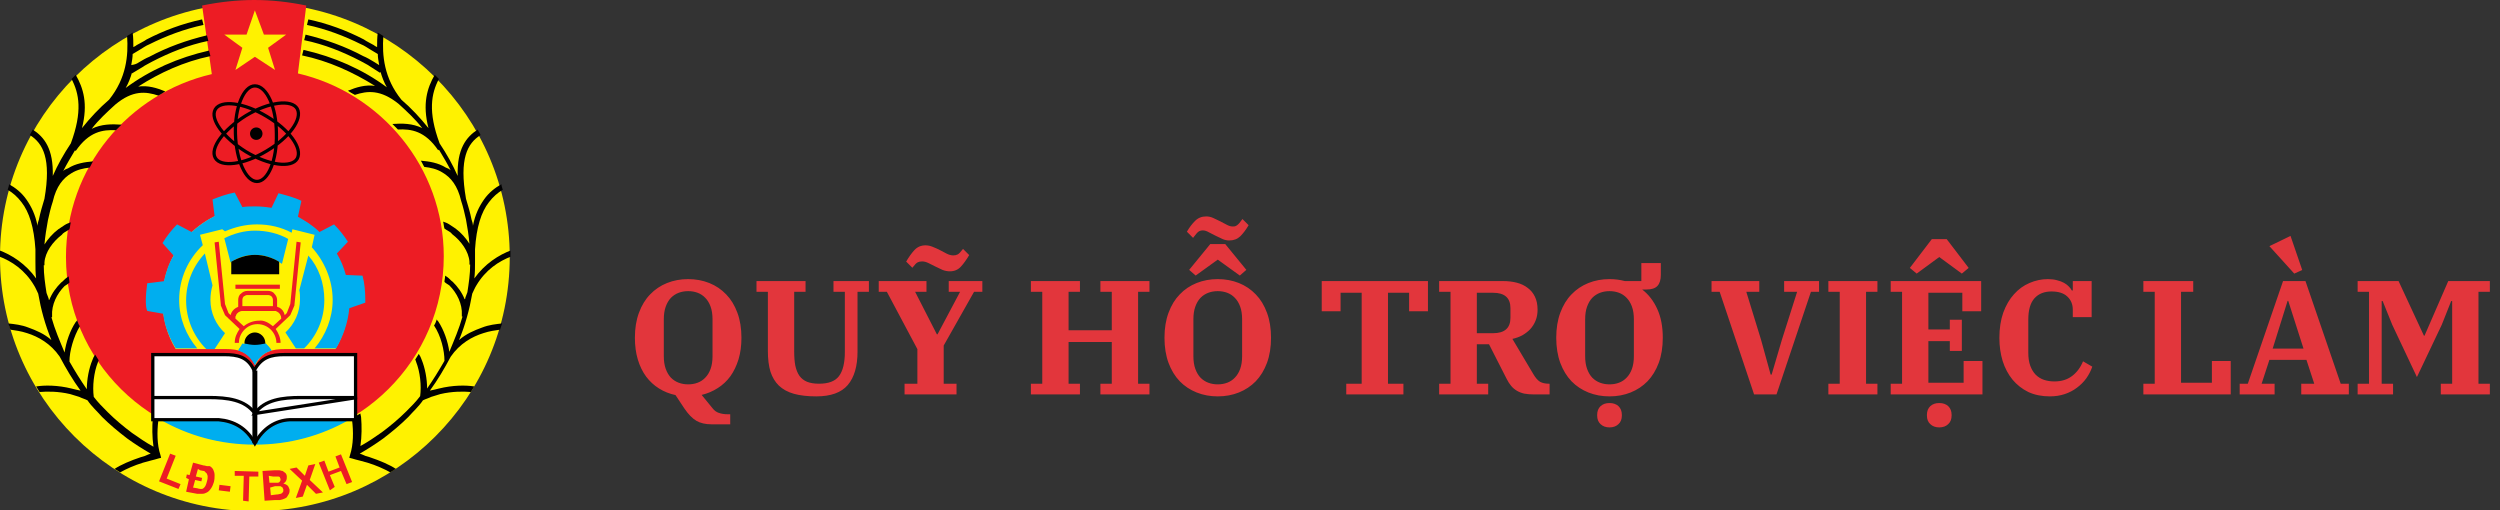 <svg width="431" height="88" viewBox="0 0 431 88" fill="none" xmlns="http://www.w3.org/2000/svg">
<rect x="0" y="0" width="431" height="88" fill="#333333" stroke="none"/>
<path d="M122.672 73.152C121.608 73.152 120.731 72.947 120.04 72.536C119.349 72.125 118.668 71.425 117.996 70.436L116.456 68.112C115.411 67.888 114.459 67.505 113.6 66.964C112.741 66.423 112.004 65.741 111.388 64.92C110.772 64.08 110.296 63.1 109.96 61.98C109.624 60.86 109.456 59.609 109.456 58.228C109.456 56.604 109.689 55.167 110.156 53.916C110.623 52.647 111.267 51.592 112.088 50.752C112.909 49.893 113.88 49.24 115 48.792C116.12 48.344 117.333 48.12 118.64 48.12C119.947 48.12 121.16 48.344 122.28 48.792C123.4 49.24 124.371 49.893 125.192 50.752C126.013 51.592 126.657 52.647 127.124 53.916C127.591 55.167 127.824 56.604 127.824 58.228C127.824 59.609 127.656 60.851 127.32 61.952C126.984 63.053 126.517 64.024 125.92 64.864C125.323 65.685 124.595 66.367 123.736 66.908C122.896 67.449 121.972 67.841 120.964 68.084L122.84 70.38C123.157 70.791 123.531 71.061 123.96 71.192C124.389 71.341 124.875 71.416 125.416 71.416H125.892V73.152H122.672ZM118.64 66.264C119.219 66.264 119.76 66.171 120.264 65.984C120.768 65.797 121.207 65.508 121.58 65.116C121.972 64.724 122.28 64.22 122.504 63.604C122.728 62.988 122.84 62.251 122.84 61.392V55.064C122.84 54.205 122.728 53.468 122.504 52.852C122.28 52.236 121.972 51.732 121.58 51.34C121.207 50.948 120.768 50.659 120.264 50.472C119.76 50.285 119.219 50.192 118.64 50.192C118.061 50.192 117.52 50.285 117.016 50.472C116.512 50.659 116.064 50.948 115.672 51.34C115.299 51.732 115 52.236 114.776 52.852C114.552 53.468 114.44 54.205 114.44 55.064V61.392C114.44 62.251 114.552 62.988 114.776 63.604C115 64.22 115.299 64.724 115.672 65.116C116.064 65.508 116.512 65.797 117.016 65.984C117.52 66.171 118.061 66.264 118.64 66.264ZM140.725 68.336C139.213 68.336 137.925 68.187 136.861 67.888C135.816 67.589 134.957 67.123 134.285 66.488C133.632 65.853 133.147 65.051 132.829 64.08C132.531 63.091 132.381 61.905 132.381 60.524V50.304H130.421V48.456H138.877V50.304H136.917V60.58C136.917 61.532 136.983 62.353 137.113 63.044C137.263 63.735 137.496 64.313 137.813 64.78C138.149 65.247 138.588 65.592 139.129 65.816C139.689 66.04 140.38 66.152 141.201 66.152C142.844 66.152 143.992 65.713 144.645 64.836C145.317 63.94 145.653 62.549 145.653 60.664V50.304H143.693V48.456H149.797V50.304H147.837V60.608C147.837 63.128 147.277 65.051 146.157 66.376C145.037 67.683 143.227 68.336 140.725 68.336ZM155.945 66.152H158.157V60.188L152.893 50.304H151.493V48.456H159.725V50.304H157.765L161.517 57.64H161.629L165.521 50.304H163.561V48.456H169.357V50.304H167.929L162.693 59.572V66.152H164.905V68H155.945V66.152ZM163.757 46.776C163.328 46.776 162.898 46.692 162.469 46.524C162.04 46.337 161.629 46.141 161.237 45.936C160.845 45.731 160.453 45.535 160.061 45.348C159.669 45.161 159.305 45.068 158.969 45.068C158.67 45.068 158.409 45.124 158.185 45.236C157.98 45.348 157.681 45.656 157.289 46.16L156.225 45.096C156.692 44.293 157.168 43.631 157.653 43.108C158.157 42.567 158.792 42.296 159.557 42.296C159.986 42.296 160.416 42.389 160.845 42.576C161.274 42.744 161.685 42.931 162.077 43.136C162.469 43.341 162.861 43.547 163.253 43.752C163.645 43.939 164.009 44.032 164.345 44.032C164.644 44.032 164.896 43.976 165.101 43.864C165.325 43.752 165.633 43.435 166.025 42.912L167.089 43.976C166.604 44.797 166.118 45.469 165.633 45.992C165.148 46.515 164.522 46.776 163.757 46.776ZM177.726 66.152H179.686V50.304H177.726V48.456H186.182V50.304H184.222V56.94H191.67V50.304H189.71V48.456H198.166V50.304H196.206V66.152H198.166V68H189.71V66.152H191.67V58.956H184.222V66.152H186.182V68H177.726V66.152ZM209.941 66.264C210.519 66.264 211.061 66.171 211.565 65.984C212.069 65.797 212.507 65.508 212.881 65.116C213.273 64.724 213.581 64.22 213.805 63.604C214.029 62.988 214.141 62.251 214.141 61.392V55.064C214.141 54.205 214.029 53.468 213.805 52.852C213.581 52.236 213.273 51.732 212.881 51.34C212.507 50.948 212.069 50.659 211.565 50.472C211.061 50.285 210.519 50.192 209.941 50.192C209.362 50.192 208.821 50.285 208.317 50.472C207.813 50.659 207.365 50.948 206.973 51.34C206.599 51.732 206.301 52.236 206.077 52.852C205.853 53.468 205.741 54.205 205.741 55.064V61.392C205.741 62.251 205.853 62.988 206.077 63.604C206.301 64.22 206.599 64.724 206.973 65.116C207.365 65.508 207.813 65.797 208.317 65.984C208.821 66.171 209.362 66.264 209.941 66.264ZM209.941 68.336C208.634 68.336 207.421 68.112 206.301 67.664C205.181 67.216 204.21 66.572 203.389 65.732C202.567 64.873 201.923 63.819 201.457 62.568C200.99 61.299 200.757 59.852 200.757 58.228C200.757 56.604 200.99 55.167 201.457 53.916C201.923 52.647 202.567 51.592 203.389 50.752C204.21 49.893 205.181 49.24 206.301 48.792C207.421 48.344 208.634 48.12 209.941 48.12C211.247 48.12 212.461 48.344 213.581 48.792C214.701 49.24 215.671 49.893 216.493 50.752C217.314 51.592 217.958 52.647 218.425 53.916C218.891 55.167 219.125 56.604 219.125 58.228C219.125 59.852 218.891 61.299 218.425 62.568C217.958 63.819 217.314 64.873 216.493 65.732C215.671 66.572 214.701 67.216 213.581 67.664C212.461 68.112 211.247 68.336 209.941 68.336ZM211.929 41.456C211.499 41.456 211.089 41.363 210.697 41.176C210.305 40.989 209.913 40.803 209.521 40.616C209.129 40.429 208.746 40.233 208.373 40.028C208.018 39.823 207.682 39.72 207.365 39.72C207.215 39.72 207.085 39.739 206.973 39.776C206.861 39.795 206.739 39.851 206.609 39.944C206.497 40.019 206.366 40.149 206.217 40.336C206.067 40.504 205.89 40.728 205.685 41.008L204.621 39.944C205.069 39.179 205.545 38.553 206.049 38.068C206.553 37.564 207.187 37.312 207.953 37.312C208.382 37.312 208.793 37.405 209.185 37.592C209.577 37.779 209.969 37.965 210.361 38.152C210.753 38.339 211.126 38.535 211.481 38.74C211.854 38.945 212.199 39.048 212.517 39.048C212.666 39.048 212.797 39.039 212.909 39.02C213.021 38.983 213.133 38.927 213.245 38.852C213.375 38.759 213.515 38.628 213.665 38.46C213.814 38.273 213.991 38.04 214.197 37.76L215.261 38.824C214.813 39.589 214.337 40.224 213.833 40.728C213.329 41.213 212.694 41.456 211.929 41.456ZM205.013 46.524L208.653 42.072H211.229L214.869 46.524L213.749 47.504L209.941 44.76L206.133 47.504L205.013 46.524ZM232.094 66.152H234.754V50.472H231.114V53.664H227.866V48.456H246.178V53.664H242.93V50.472H239.29V66.152H241.95V68H232.094V66.152ZM248.109 66.152H250.069V50.304H248.109V48.456H259.113C259.972 48.456 260.765 48.549 261.493 48.736C262.221 48.923 262.846 49.221 263.369 49.632C263.91 50.024 264.33 50.537 264.629 51.172C264.928 51.788 265.077 52.535 265.077 53.412C265.077 54.084 264.965 54.7 264.741 55.26C264.517 55.82 264.209 56.315 263.817 56.744C263.425 57.155 262.968 57.509 262.445 57.808C261.922 58.088 261.353 58.293 260.737 58.424L264.349 64.5C264.722 65.135 265.105 65.573 265.497 65.816C265.908 66.04 266.412 66.152 267.009 66.152H267.149V68H264.489C263.836 68 263.266 67.953 262.781 67.86C262.296 67.748 261.866 67.58 261.493 67.356C261.12 67.132 260.793 66.852 260.513 66.516C260.233 66.18 259.972 65.769 259.729 65.284L256.705 59.348H254.605V66.152H256.565V68H248.109V66.152ZM254.605 57.444H257.405C259.402 57.444 260.401 56.557 260.401 54.784V53.132C260.401 51.359 259.402 50.472 257.405 50.472H254.605V57.444ZM277.48 68.336C276.173 68.336 274.96 68.112 273.84 67.664C272.72 67.216 271.749 66.572 270.928 65.732C270.107 64.873 269.463 63.819 268.996 62.568C268.529 61.299 268.296 59.852 268.296 58.228C268.296 56.604 268.529 55.167 268.996 53.916C269.463 52.647 270.107 51.592 270.928 50.752C271.749 49.893 272.72 49.24 273.84 48.792C274.96 48.344 276.173 48.12 277.48 48.12C278.413 48.12 279.291 48.232 280.112 48.456H282.968V45.348H286.328V47.392C286.328 48.232 286.132 48.867 285.74 49.296C285.348 49.707 284.723 49.912 283.864 49.912H283.108C284.209 50.752 285.077 51.872 285.712 53.272C286.347 54.653 286.664 56.305 286.664 58.228C286.664 59.852 286.431 61.299 285.964 62.568C285.497 63.819 284.853 64.873 284.032 65.732C283.211 66.572 282.24 67.216 281.12 67.664C280 68.112 278.787 68.336 277.48 68.336ZM277.48 66.264C278.059 66.264 278.6 66.171 279.104 65.984C279.608 65.797 280.047 65.508 280.42 65.116C280.812 64.724 281.12 64.22 281.344 63.604C281.568 62.988 281.68 62.251 281.68 61.392V55.064C281.68 54.205 281.568 53.468 281.344 52.852C281.12 52.236 280.812 51.732 280.42 51.34C280.047 50.948 279.608 50.659 279.104 50.472C278.6 50.285 278.059 50.192 277.48 50.192C276.901 50.192 276.36 50.285 275.856 50.472C275.352 50.659 274.904 50.948 274.512 51.34C274.139 51.732 273.84 52.236 273.616 52.852C273.392 53.468 273.28 54.205 273.28 55.064V61.392C273.28 62.251 273.392 62.988 273.616 63.604C273.84 64.22 274.139 64.724 274.512 65.116C274.904 65.508 275.352 65.797 275.856 65.984C276.36 66.171 276.901 66.264 277.48 66.264ZM277.48 73.684C276.845 73.684 276.332 73.497 275.94 73.124C275.548 72.769 275.352 72.275 275.352 71.64V71.528C275.352 70.893 275.548 70.389 275.94 70.016C276.332 69.661 276.845 69.484 277.48 69.484C278.115 69.484 278.628 69.661 279.02 70.016C279.412 70.389 279.608 70.893 279.608 71.528V71.64C279.608 72.275 279.412 72.769 279.02 73.124C278.628 73.497 278.115 73.684 277.48 73.684ZM296.469 50.304H295.069V48.456H303.301V50.304H301.061L303.609 58.592L305.261 64.584H305.429L307.193 58.592L309.825 50.304H307.585V48.456H313.605V50.304H312.205L306.269 68H302.405L296.469 50.304ZM315.211 66.152H317.171V50.304H315.211V48.456H323.667V50.304H321.707V66.152H323.667V68H315.211V66.152ZM325.957 66.152H327.917V50.304H325.957V48.456H341.553V53.664H338.305V50.472H332.453V56.8H336.149V55.12H338.221V60.496H336.149V58.816H332.453V65.984H338.529V62.232H341.777V68H325.957V66.152ZM329.261 46.188L333.041 41.232H335.617L339.397 46.188L338.221 47.168L334.329 44.312L330.437 47.168L329.261 46.188ZM334.329 73.684C333.694 73.684 333.181 73.497 332.789 73.124C332.397 72.769 332.201 72.275 332.201 71.64V71.528C332.201 70.893 332.397 70.389 332.789 70.016C333.181 69.661 333.694 69.484 334.329 69.484C334.963 69.484 335.477 69.661 335.869 70.016C336.261 70.389 336.457 70.893 336.457 71.528V71.64C336.457 72.275 336.261 72.769 335.869 73.124C335.477 73.497 334.963 73.684 334.329 73.684ZM353.402 68.336C352.002 68.336 350.761 68.084 349.678 67.58C348.614 67.057 347.709 66.348 346.962 65.452C346.216 64.537 345.646 63.464 345.254 62.232C344.881 61 344.694 59.675 344.694 58.256C344.694 56.613 344.918 55.157 345.366 53.888C345.833 52.619 346.449 51.564 347.214 50.724C347.98 49.865 348.866 49.221 349.874 48.792C350.901 48.344 351.965 48.12 353.066 48.12C353.664 48.12 354.186 48.185 354.634 48.316C355.101 48.428 355.502 48.577 355.838 48.764C356.174 48.951 356.454 49.165 356.678 49.408C356.902 49.632 357.07 49.856 357.182 50.08H357.35V48.456H360.598V54.672H357.35V53.412C357.35 52.46 357.033 51.695 356.398 51.116C355.782 50.537 354.877 50.248 353.682 50.248C352.432 50.248 351.452 50.64 350.742 51.424C350.033 52.208 349.678 53.44 349.678 55.12V60.804C349.678 61.681 349.79 62.428 350.014 63.044C350.238 63.66 350.546 64.173 350.938 64.584C351.349 64.995 351.825 65.293 352.366 65.48C352.926 65.667 353.533 65.76 354.186 65.76C355.381 65.76 356.389 65.452 357.21 64.836C358.05 64.201 358.685 63.352 359.114 62.288L360.71 63.212C360.468 63.921 360.122 64.593 359.674 65.228C359.226 65.844 358.685 66.385 358.05 66.852C357.434 67.319 356.734 67.683 355.95 67.944C355.166 68.205 354.317 68.336 353.402 68.336ZM369.515 66.152H371.475V50.304H369.515V48.456H378.111V50.304H376.011V65.984H381.331V62.232H384.579V68H369.515V66.152ZM386.122 66.152H387.522L393.598 48.456H397.462L403.538 66.152H404.938V68H396.734V66.152H398.974L397.63 62.036H391.246L389.902 66.152H392.142V68H386.122V66.152ZM391.806 60.104H397.126L394.494 51.872H394.382L391.806 60.104ZM391.246 42.436L394.886 40.672L396.902 46.552L395.53 47.168L391.246 42.436ZM406.457 66.152H408.417V50.304H406.457V48.456H413.513L417.881 57.864H417.993L422.081 48.456H429.249V50.304H427.289V66.152H429.249V68H420.793V66.152H422.753V51.9H422.585L420.961 55.988L416.677 65.004L412.421 55.988L410.769 51.9H410.601V66.152H412.561V68H406.457V66.152Z" fill="#E2363C"/>
<g clip-path="url(#clip0)">
<path d="M43.94 88.119C68.208 88.119 87.88 68.5 87.88 44.298C87.88 20.097 68.208 0.478 43.94 0.478C19.673 0.478 0 20.097 0 44.298C0 68.5 19.673 88.119 43.94 88.119Z" fill="#FFF200"/>
<path fill-rule="evenodd" clip-rule="evenodd" d="M51.363 12.657C65.731 16 76.506 28.895 76.506 44.179C76.506 62.09 61.899 76.537 43.94 76.537C25.981 76.537 11.374 62.209 11.374 44.298C11.374 28.895 22.149 16.119 36.517 12.776L34.841 0.955C37.714 0.358 40.827 0 43.82 0C46.933 0 49.926 0.358 52.8 0.955L51.363 12.657Z" fill="#ED1C24"/>
<path fill-rule="evenodd" clip-rule="evenodd" d="M43.94 35.701C52.8 35.701 60.103 42.866 60.103 51.821C60.103 54.925 59.265 57.672 57.829 60.179H49.208C46.933 60.179 45.137 60.537 44.06 62.925C42.863 60.657 41.186 60.179 38.912 60.179H30.291C28.855 57.791 28.016 54.925 28.016 51.821C27.897 42.985 35.08 35.701 43.94 35.701Z" fill="#FFF200"/>
<path fill-rule="evenodd" clip-rule="evenodd" d="M43.94 58.746C45.137 58.746 46.215 59.343 46.814 60.418C45.616 60.776 44.658 61.373 43.94 62.925C43.222 61.493 42.264 60.776 41.067 60.418C41.665 59.343 42.743 58.746 43.94 58.746Z" fill="#00AEEF"/>
<path fill-rule="evenodd" clip-rule="evenodd" d="M60.223 72.358C55.434 75.104 49.927 76.657 43.94 76.657C37.954 76.657 32.446 75.104 27.657 72.358H37.714C40.348 72.597 42.504 73.791 43.94 76.418C45.377 73.791 47.532 72.597 50.166 72.358H60.223Z" fill="#00AEEF"/>
<path fill-rule="evenodd" clip-rule="evenodd" d="M27.299 72.119C27.299 72.239 27.299 72.358 27.299 72.478C27.059 74.388 27.059 76.657 27.658 78.448L27.778 78.925L27.299 79.045C26.939 79.164 26.461 79.284 25.982 79.403C25.503 79.522 25.143 79.642 24.665 79.761C23.108 80.239 21.791 80.836 20.714 81.433C20.354 81.194 20.115 81.075 19.756 80.836C20.833 80.119 22.509 79.403 24.305 78.806C24.784 78.687 25.143 78.567 25.622 78.328L25.982 78.209C24.545 77.373 23.228 76.537 21.911 75.582C20.354 74.388 18.918 73.194 17.601 71.881C16.763 70.925 15.805 70.09 15.086 69.015C14.607 68.776 14.129 68.657 13.65 68.418C13.171 68.299 12.572 68.06 12.093 67.94C10.058 67.463 8.142 67.463 6.825 67.582C6.586 67.224 6.466 66.985 6.227 66.627C7.663 66.388 9.938 66.388 12.333 66.985C12.812 67.105 13.29 67.224 13.889 67.343C12.572 65.552 11.375 63.522 10.297 61.492C8.741 59.224 6.586 58.03 4.67 57.433C3.593 57.075 2.635 56.955 1.797 56.836C1.677 56.478 1.557 56.119 1.437 55.761C2.515 55.881 3.712 56 4.91 56.478C6.227 56.955 7.663 57.552 8.861 58.627C7.783 56 7.065 53.373 6.586 50.627C6.346 50.149 6.107 49.552 5.867 49.194C4.311 46.567 2.036 45.015 -0.239 44.179V44.06C-0.239 43.702 -0.239 43.343 -0.239 43.105C2.036 43.94 4.431 45.492 6.227 48C6.107 47.045 6.107 46.09 6.107 45.134V45.015C6.107 44.298 6.107 43.702 6.107 42.985C5.867 39.164 5.029 36.537 3.712 34.866C2.994 33.91 2.156 33.194 1.318 32.716C1.437 32.358 1.557 32 1.557 31.761C2.635 32.358 3.712 33.194 4.55 34.388C5.388 35.582 6.107 37.015 6.466 38.925C6.466 38.567 6.586 38.209 6.705 37.851C6.945 36.657 7.304 35.463 7.663 34.269C8.861 27.343 7.424 24.716 5.149 23.284C5.269 22.925 5.508 22.686 5.628 22.328C7.663 23.642 9.22 25.672 9.1 30.328C9.938 28.418 11.016 26.507 12.213 24.716C14.248 19.224 13.65 16.119 12.333 13.612C12.572 13.373 12.812 13.134 13.051 12.896C14.368 15.164 15.206 17.91 14.129 22.09C15.565 20.299 17.122 18.627 18.798 17.194C21.791 13.492 22.15 9.552 21.911 6.209C22.27 5.97 22.509 5.851 22.869 5.612C22.988 6.448 22.988 7.284 22.988 8.119C23.228 8 23.467 7.881 23.587 7.761C24.186 7.403 24.784 7.164 25.263 6.806C28.256 5.254 31.489 4.06 34.842 3.343L35.081 4.298C31.729 5.015 28.616 6.209 25.742 7.642C25.143 7.881 24.665 8.239 24.066 8.597C23.707 8.836 23.228 9.075 22.869 9.313C22.869 9.91 22.749 10.507 22.629 11.224C23.348 11.104 23.587 10.985 23.946 10.746C24.545 10.388 25.143 10.03 25.742 9.791C28.855 8.119 32.208 6.925 35.68 6.09L35.919 7.045C32.447 7.761 29.214 9.075 26.221 10.627C25.622 10.985 25.024 11.224 24.545 11.582C23.946 11.94 23.348 12.299 22.749 12.657V12.537C22.509 13.373 22.15 14.328 21.671 15.164C25.862 12.06 30.771 9.91 36.039 8.716L36.278 9.672C31.729 10.627 27.538 12.537 23.826 14.925C25.503 14.687 27.059 15.164 28.496 15.761C28.137 16 27.778 16.239 27.299 16.478C25.143 15.761 22.869 15.522 19.875 18.03C18.439 19.343 17.002 20.657 15.805 22.209C17.481 21.373 19.277 21.373 20.953 21.492C20.594 21.851 20.354 22.09 19.995 22.448C17.72 22.328 15.326 22.686 13.051 26.03L12.931 25.91C12.213 27.105 11.495 28.299 10.896 29.492C11.135 29.254 11.375 29.134 11.734 29.015C13.051 28.179 14.607 27.94 16.044 27.821C15.805 28.179 15.685 28.537 15.446 28.895C14.368 29.015 13.29 29.254 12.333 29.851C10.896 30.686 9.699 32.119 9.1 34.746C8.741 35.821 8.501 36.895 8.262 37.97C8.022 39.284 7.783 40.716 7.663 42.149C8.262 41.194 9.1 40.239 10.058 39.522C10.417 39.284 10.776 39.045 11.135 38.806C11.495 38.567 11.854 38.448 12.213 38.328C12.093 38.687 12.093 39.164 11.973 39.522C11.854 39.642 11.734 39.642 11.614 39.761C11.255 40 10.896 40.119 10.656 40.478C9.1 41.672 7.783 43.463 7.663 45.254C7.663 45.373 7.663 45.612 7.663 45.731H7.544C7.544 47.403 7.783 48.955 8.022 50.507C8.142 50.866 8.262 51.105 8.382 51.463C8.382 51.582 8.382 51.702 8.501 51.702C8.98 50.507 9.699 49.552 10.537 48.716C10.896 48.478 11.135 48.119 11.495 47.881C11.614 47.761 11.734 47.761 11.854 47.642C11.854 48 11.973 48.358 11.973 48.716C11.734 48.955 11.495 49.075 11.135 49.313C9.818 50.627 8.861 52.537 8.98 54.448V54.687H8.861C9.459 56.836 10.297 58.746 11.135 60.776C11.375 58.985 12.093 56.955 13.051 55.522C13.171 55.403 13.29 55.284 13.29 55.164C13.41 55.522 13.53 55.881 13.769 56.239C12.692 58.03 11.973 60.537 11.973 62.328C12.931 64 13.889 65.552 14.967 67.105C14.967 65.433 15.326 63.522 15.925 62.09C16.044 61.731 16.164 61.492 16.403 61.134C16.643 61.492 16.763 61.731 17.002 62.09C17.002 62.209 16.882 62.328 16.882 62.448C16.164 64.239 15.925 66.627 16.164 68.418C16.882 69.373 17.72 70.209 18.558 71.045C19.875 72.358 21.312 73.552 22.749 74.627C23.946 75.463 25.143 76.299 26.461 77.015C26.221 75.343 26.221 73.552 26.341 72.119C26.341 71.881 26.461 71.642 26.461 71.403C26.7 71.761 27.059 71.881 27.299 72.119Z" fill="black"/>
<path fill-rule="evenodd" clip-rule="evenodd" d="M60.702 72.119C60.702 72.239 60.702 72.358 60.702 72.478C60.941 74.388 60.941 76.657 60.343 78.448L60.223 78.925L60.702 79.045C61.061 79.164 61.54 79.284 62.019 79.403C62.498 79.522 62.857 79.642 63.336 79.761C64.892 80.239 66.209 80.836 67.287 81.433C67.646 81.194 67.886 81.075 68.245 80.836C67.167 80.119 65.491 79.403 63.695 78.806C63.216 78.687 62.857 78.567 62.378 78.328L62.019 78.209C63.456 77.373 64.773 76.537 66.09 75.582C67.646 74.388 69.083 73.194 70.4 71.881C71.238 70.925 72.196 70.09 72.914 69.015C73.393 68.776 73.872 68.657 74.351 68.418C74.83 68.299 75.428 68.06 75.907 67.94C77.943 67.463 79.858 67.463 81.175 67.582C81.415 67.224 81.535 66.985 81.774 66.627C80.337 66.388 78.062 66.388 75.668 66.985C75.189 67.105 74.71 67.224 74.112 67.343C75.428 65.552 76.626 63.522 77.703 61.492C79.26 59.224 81.415 58.03 83.331 57.433C84.408 57.075 85.366 56.955 86.204 56.836C86.324 56.478 86.443 56.119 86.563 55.761C85.486 55.881 84.288 56 83.091 56.478C81.774 56.955 80.337 57.552 79.14 58.627C80.218 56 80.936 53.373 81.415 50.627C81.654 50.149 81.894 49.552 82.133 49.194C83.69 46.567 85.965 45.015 88.239 44.179V44.06C88.239 43.702 88.239 43.343 88.239 43.105C85.965 43.94 83.57 45.492 81.774 48C81.894 47.045 81.894 46.09 81.894 45.134V45.015C81.894 44.298 81.894 43.702 81.894 42.985C82.133 39.164 82.971 36.537 84.288 34.866C85.007 33.91 85.845 33.194 86.683 32.716C86.563 32.358 86.443 32 86.443 31.761C85.366 32.358 84.288 33.194 83.45 34.388C82.612 35.582 81.894 37.015 81.535 38.925C81.535 38.567 81.415 38.209 81.295 37.851C81.056 36.657 80.697 35.463 80.337 34.269C79.14 27.343 80.577 24.716 82.852 23.284C82.732 22.925 82.492 22.686 82.373 22.328C80.337 23.642 78.781 25.672 78.901 30.328C78.062 28.418 76.985 26.507 75.788 24.716C73.752 19.224 74.351 16.119 75.668 13.612C75.428 13.373 75.189 13.134 74.95 12.896C73.633 15.164 72.794 17.91 73.872 22.09C72.435 20.299 70.879 18.627 69.203 17.194C66.209 13.492 65.85 9.552 66.09 6.209C65.731 5.97 65.491 5.851 65.132 5.612C65.012 6.448 65.012 7.284 65.012 8.119C64.773 8 64.533 7.881 64.413 7.761C63.815 7.403 63.216 7.164 62.737 6.806C59.744 5.254 56.511 4.06 53.159 3.343L52.92 4.298C56.272 5.015 59.385 6.209 62.258 7.642C62.857 7.881 63.336 8.239 63.935 8.597C64.294 8.836 64.773 9.075 65.132 9.313C65.132 9.91 65.252 10.507 65.371 11.224C65.012 10.985 64.773 10.866 64.413 10.627C63.815 10.269 63.216 9.91 62.618 9.672C59.505 8 56.152 6.806 52.68 5.97L52.441 6.925C55.913 7.642 59.145 8.955 62.139 10.507C62.737 10.866 63.336 11.104 63.815 11.463C64.413 11.821 64.892 12.179 65.491 12.537L65.611 12.418C65.85 13.254 66.209 14.209 66.688 15.045C62.498 11.94 57.589 9.791 52.321 8.597L52.081 9.552C56.631 10.507 60.822 12.418 64.653 14.806C62.977 14.567 61.42 15.045 59.984 15.642C60.343 15.881 60.702 16.119 61.181 16.358C63.336 15.642 65.611 15.403 68.724 17.91C70.16 19.224 71.597 20.537 72.794 22.09C71.118 21.254 69.322 21.254 67.646 21.373C68.005 21.731 68.245 21.97 68.604 22.328C70.879 22.209 73.273 22.567 75.548 25.91L75.668 25.791C76.386 26.985 77.105 28.179 77.703 29.373C77.464 29.134 77.224 29.015 76.865 28.895C75.548 28.06 73.992 27.821 72.555 27.701C72.794 28.06 72.914 28.418 73.154 28.776C74.231 28.895 75.309 29.134 76.267 29.731C77.703 30.567 78.901 32 79.499 34.627C79.858 35.702 80.098 36.776 80.337 37.851C80.577 39.164 80.816 40.597 80.936 42.03C80.337 41.075 79.499 40.119 78.541 39.403C78.182 39.164 77.823 38.925 77.464 38.687C77.105 38.448 76.746 38.328 76.386 38.209C76.506 38.567 76.506 39.045 76.626 39.403C76.746 39.522 76.865 39.522 76.985 39.642C77.344 39.881 77.703 40 77.943 40.358C79.499 41.552 80.816 43.343 80.936 45.134C80.936 45.254 80.936 45.492 80.936 45.612H81.056C81.056 47.284 80.816 48.836 80.577 50.388C80.457 50.746 80.337 50.985 80.218 51.343C80.218 51.463 80.218 51.582 80.098 51.582C79.619 50.388 78.901 49.433 78.062 48.597C77.703 48.358 77.464 48 77.105 47.761C76.985 47.642 76.865 47.642 76.746 47.522C76.746 47.881 76.626 48.239 76.626 48.597C76.865 48.836 77.105 48.955 77.464 49.194C78.781 50.507 79.739 52.418 79.619 54.328V54.567H79.739C79.14 56.716 78.302 58.627 77.464 60.657C77.224 58.866 76.506 56.836 75.548 55.403C75.428 55.284 75.309 55.164 75.309 55.045C75.189 55.403 75.069 55.761 74.83 56.119C76.027 57.91 76.626 60.418 76.626 62.209C75.668 63.881 74.71 65.433 73.633 66.985C73.633 65.313 73.273 63.403 72.675 61.97C72.555 61.612 72.435 61.373 72.196 61.015C71.956 61.373 71.837 61.612 71.597 61.97C71.597 62.09 71.717 62.209 71.717 62.328C72.435 64.119 72.675 66.507 72.435 68.299C71.717 69.254 70.879 70.09 70.041 70.925C68.724 72.239 67.287 73.433 65.85 74.507C64.653 75.343 63.456 76.179 62.139 76.895C62.378 75.224 62.378 73.433 62.258 72C62.258 71.761 62.139 71.522 62.139 71.284C61.301 71.761 61.061 71.881 60.702 72.119Z" fill="black"/>
<path fill-rule="evenodd" clip-rule="evenodd" d="M43.94 76.418C42.503 73.791 40.348 72.597 37.714 72.358H26.34V61.134H38.672C40.947 61.134 42.743 61.492 43.82 63.88C45.018 61.612 46.694 61.134 48.969 61.134H61.301V72.358H49.926C47.532 72.478 45.377 73.791 43.94 76.418Z" fill="white" stroke="black" stroke-width="0.567" stroke-miterlimit="10"/>
<path d="M43.94 63.881V76.418" stroke="black" stroke-width="0.85" stroke-miterlimit="10"/>
<path fill-rule="evenodd" clip-rule="evenodd" d="M43.94 71.284C45.616 68.896 48.729 68.537 51.842 68.537H61.54L43.94 71.284ZM43.94 71.284C42.264 68.896 39.151 68.537 36.038 68.537H26.34" fill="white"/>
<path d="M43.94 71.284C42.264 68.896 39.151 68.537 36.038 68.537H26.34M43.94 71.284C45.616 68.896 48.729 68.537 51.842 68.537H61.54L43.94 71.284Z" stroke="black" stroke-width="0.567" stroke-miterlimit="10"/>
<path fill-rule="evenodd" clip-rule="evenodd" d="M43.94 39.761C45.976 39.761 48.011 40.239 49.687 41.194L48.61 45.493C47.293 44.537 45.736 43.94 43.94 43.94C42.384 43.94 40.947 44.418 39.75 45.254L38.672 41.075C40.348 40.239 42.144 39.761 43.94 39.761ZM53.159 44.06C54.955 46.09 55.913 48.836 55.913 51.702C55.913 55.045 54.596 57.91 52.441 60.06H51.004L49.208 57.313C50.765 55.881 51.722 53.851 51.722 51.582C51.722 51.105 51.722 50.508 51.603 50.03L53.159 44.06ZM36.637 49.194C36.397 50.03 36.278 50.866 36.278 51.702C36.278 53.97 37.236 56 38.792 57.433L36.996 60.179H35.559C33.404 58.03 32.087 55.045 32.087 51.821C32.087 48.717 33.284 45.851 35.32 43.702L36.637 49.194ZM46.814 60.418C45.616 60.776 44.659 61.493 43.94 62.925C43.222 61.493 42.264 60.776 41.067 60.418L41.785 59.224C42.384 59.343 43.102 59.463 43.821 59.463C44.539 59.463 45.257 59.343 45.856 59.224L46.814 60.418Z" fill="#00AEEF"/>
<path fill-rule="evenodd" clip-rule="evenodd" d="M45.736 59.224C45.137 59.343 44.539 59.463 43.94 59.463C43.342 59.463 42.743 59.343 42.144 59.224V59.104C42.144 58.149 42.982 57.313 43.94 57.313C44.898 57.313 45.736 58.149 45.736 59.104C45.856 59.224 45.736 59.224 45.736 59.224ZM48.131 45.134V47.283H39.869V45.134C41.067 44.418 42.503 43.94 43.94 43.94C45.497 43.94 46.933 44.418 48.131 45.134Z" fill="black"/>
<path fill-rule="evenodd" clip-rule="evenodd" d="M48.011 33.313C49.328 33.672 50.765 34.03 51.962 34.627L51.363 37.373C52.68 38.09 53.997 38.925 55.075 40L57.589 38.687C58.547 39.642 59.265 40.597 59.984 41.672L58.068 43.702C58.786 44.896 59.265 46.09 59.624 47.403L62.498 47.523C62.857 48.836 62.977 50.269 62.977 51.702C62.977 51.821 62.977 52.06 62.977 52.179L60.223 53.134C59.984 55.642 59.145 58.03 57.948 60.06H54.237C56.152 57.791 57.35 54.806 57.35 51.702C57.35 48.239 55.913 45.015 53.758 42.627L54.237 40.478L50.405 39.522L50.286 40.12C48.49 39.164 46.454 38.687 44.299 38.687C42.264 38.687 40.468 39.164 38.792 39.881L38.313 39.522L34.482 40.478L34.961 42.269C32.446 44.657 30.89 48 30.89 51.702C30.89 54.925 32.087 57.791 34.003 60.06H30.291C29.214 58.269 28.375 56.239 28.136 54.09L25.382 53.612C25.143 53.015 25.143 52.418 25.143 51.702C25.143 50.746 25.263 49.791 25.382 48.836L28.256 48.478C28.615 46.925 29.094 45.373 29.932 44.06L28.016 41.91C28.735 40.717 29.573 39.642 30.531 38.687L33.045 40C34.242 38.925 35.559 37.97 36.996 37.254L36.637 34.388C37.834 33.91 39.151 33.433 40.468 33.194L41.785 35.702C42.503 35.582 43.342 35.582 44.06 35.582C45.018 35.582 45.975 35.702 46.814 35.821L48.011 33.313Z" fill="#00AEEF"/>
<path fill-rule="evenodd" clip-rule="evenodd" d="M51.842 41.791L50.765 52.537V52.657L50.046 54.328L49.926 54.448L47.532 56.716C48.011 57.433 48.37 58.269 48.37 59.105H47.652C47.652 58.269 47.292 57.433 46.694 56.836C46.095 56.239 45.257 55.881 44.419 55.881C43.461 55.881 42.743 56.239 42.144 56.836C41.545 57.433 41.186 58.269 41.186 59.105H40.468C40.468 58.149 40.827 57.433 41.306 56.716L38.911 54.448L38.792 54.328L38.073 52.657V52.537L36.996 41.791L37.714 41.672L38.792 52.418L39.39 53.97L39.75 54.328C39.75 54.209 39.869 54.09 39.869 53.97C40.109 53.492 40.468 53.134 41.067 52.895V51.702C41.067 51.343 41.186 50.866 41.545 50.627C41.785 50.388 42.144 50.149 42.623 50.149H46.215C46.574 50.149 47.053 50.269 47.292 50.627C47.532 50.866 47.771 51.224 47.771 51.702V52.895C47.891 52.895 48.011 53.015 48.13 53.015C48.609 53.254 48.969 53.731 49.088 54.328L49.447 53.97L50.046 52.418L51.124 41.672L51.842 41.791ZM47.053 56.239L48.49 54.925C48.49 54.448 48.25 53.97 47.771 53.731C47.652 53.731 47.652 53.612 47.532 53.612C47.412 53.612 47.292 53.612 47.292 53.612H41.785C41.306 53.612 40.827 53.97 40.707 54.328C40.707 54.448 40.588 54.567 40.588 54.567C40.588 54.687 40.588 54.806 40.588 54.925L42.024 56.239C42.743 55.642 43.701 55.284 44.658 55.284C45.496 55.164 46.335 55.642 47.053 56.239ZM40.588 49.075H48.25V49.791H40.588V49.075ZM46.215 50.866H42.623C42.384 50.866 42.264 50.985 42.024 51.105C41.905 51.224 41.785 51.463 41.785 51.702V52.776H47.053V51.702C47.053 51.463 46.933 51.224 46.813 51.105C46.694 50.985 46.454 50.866 46.215 50.866Z" fill="#ED1C24"/>
<path fill-rule="evenodd" clip-rule="evenodd" d="M51.243 27.343C50.286 29.015 46.335 28.537 42.383 26.149C38.552 23.761 36.158 20.537 37.115 18.866C38.073 17.194 42.024 17.672 45.975 20.06C49.807 22.328 52.201 25.552 51.243 27.343ZM51.243 18.746C50.286 17.075 46.335 17.552 42.383 19.94C38.552 22.328 36.158 25.552 37.115 27.224C38.073 28.895 42.024 28.418 45.975 26.03C49.807 23.761 52.201 20.537 51.243 18.746ZM43.94 14.806C42.024 14.806 40.468 18.507 40.588 23.045C40.707 27.582 42.383 31.284 44.299 31.284C46.215 31.284 47.771 27.582 47.652 23.045C47.652 18.507 45.975 14.806 43.94 14.806Z" stroke="black" stroke-width="0.567" stroke-miterlimit="10"/>
<path d="M44.18 24.119C44.775 24.119 45.257 23.638 45.257 23.045C45.257 22.451 44.775 21.97 44.18 21.97C43.584 21.97 43.102 22.451 43.102 23.045C43.102 23.638 43.584 24.119 44.18 24.119Z" fill="black"/>
<path fill-rule="evenodd" clip-rule="evenodd" d="M40.588 12.06L41.785 8.239L38.672 5.97H42.503L43.94 1.791L45.497 5.97H49.328L46.215 8.239L47.412 12.06L43.94 9.791L40.588 12.06Z" fill="#FFF200"/>
<path fill-rule="evenodd" clip-rule="evenodd" d="M27.418 82.985L29.333 78.209L30.291 78.567L28.735 82.507L31.129 83.463L30.77 84.299L27.418 82.985ZM33.284 79.761L35.08 80.239C35.32 80.239 35.559 80.358 35.679 80.358H35.799H35.918H36.038H36.158C36.397 80.478 36.637 80.716 36.757 80.955C36.876 81.194 36.996 81.552 36.996 81.91C36.996 82.269 36.996 82.627 36.876 83.105C36.757 83.463 36.637 83.821 36.397 84.179C36.158 84.537 35.918 84.776 35.679 84.895C35.44 85.015 35.2 85.134 34.841 85.134H34.721H34.482H34.242H34.003L32.087 84.776L32.566 82.627L32.087 82.388L32.207 81.791L32.686 81.91L33.284 79.761ZM34.123 80.836L33.763 82.149L34.841 82.388L34.721 82.985L33.644 82.746L33.284 84.06L34.003 84.179C34.362 84.299 34.601 84.299 34.721 84.299C34.961 84.299 35.08 84.179 35.2 84.06C35.44 83.821 35.559 83.463 35.679 82.985C35.799 82.627 35.799 82.269 35.799 82.149C35.799 81.91 35.679 81.791 35.679 81.672C35.559 81.552 35.44 81.433 35.32 81.314L35.2 81.194H35.08L34.482 81.075L34.123 80.836ZM37.714 84.537L37.834 83.582L39.75 83.821L39.63 84.776L37.714 84.537ZM41.905 86.328L42.025 82.03H40.468V81.194L44.539 81.314V82.149H42.982L42.863 86.448L41.905 86.328ZM45.257 81.194L47.293 81.075C47.532 81.075 47.652 81.075 47.772 81.075C47.891 81.075 48.011 81.075 48.131 81.075C48.37 81.075 48.49 81.194 48.729 81.194C48.849 81.314 49.089 81.433 49.208 81.552C49.328 81.672 49.448 81.91 49.448 82.149C49.448 82.388 49.448 82.627 49.328 82.866C49.208 83.105 49.089 83.224 48.849 83.343C49.208 83.463 49.448 83.582 49.567 83.701C49.807 83.94 49.807 84.179 49.927 84.418C49.927 84.657 49.927 84.896 49.807 85.134C49.687 85.373 49.567 85.493 49.448 85.731C49.328 85.851 49.089 85.97 48.729 86.09L48.25 86.209C48.131 86.209 47.891 86.209 47.772 86.209C47.652 86.209 47.532 86.209 47.412 86.209L45.616 86.328L45.257 81.194ZM46.335 82.03L46.455 83.224H47.173H47.293H47.412H47.532H47.652C47.772 83.224 47.772 83.224 47.891 83.224C48.011 83.224 48.25 83.105 48.25 82.985C48.37 82.866 48.37 82.746 48.37 82.627C48.37 82.507 48.25 82.388 48.25 82.269C48.131 82.149 48.011 82.149 47.891 82.149C47.772 82.149 47.412 82.149 47.053 82.149L46.335 82.03ZM46.574 84.06L46.694 85.373L47.652 85.254C48.011 85.254 48.25 85.134 48.37 85.134C48.49 85.134 48.61 85.015 48.729 84.895C48.849 84.776 48.849 84.657 48.849 84.418C48.849 84.299 48.729 84.179 48.729 84.06C48.61 83.94 48.49 83.94 48.37 83.821C48.25 83.821 47.891 83.821 47.412 83.821L46.574 84.06ZM51.004 85.851L52.082 82.866L49.927 80.836L51.124 80.597L52.561 82.03L53.159 80.239L54.356 80L53.399 82.746L55.673 84.895L54.476 85.134L52.92 83.582L52.201 85.612L51.004 85.851ZM56.871 84.537L54.955 79.761L55.913 79.403L56.631 81.314L58.547 80.597L57.829 78.687L58.786 78.328L60.702 83.105L59.744 83.463L58.786 81.194L56.871 81.91L57.709 83.94L56.871 84.537Z" fill="#ED1C24"/>
</g>
<defs>
<clipPath id="clip0">
<rect width="88" height="88" fill="white"/>
</clipPath>
</defs>
</svg>
